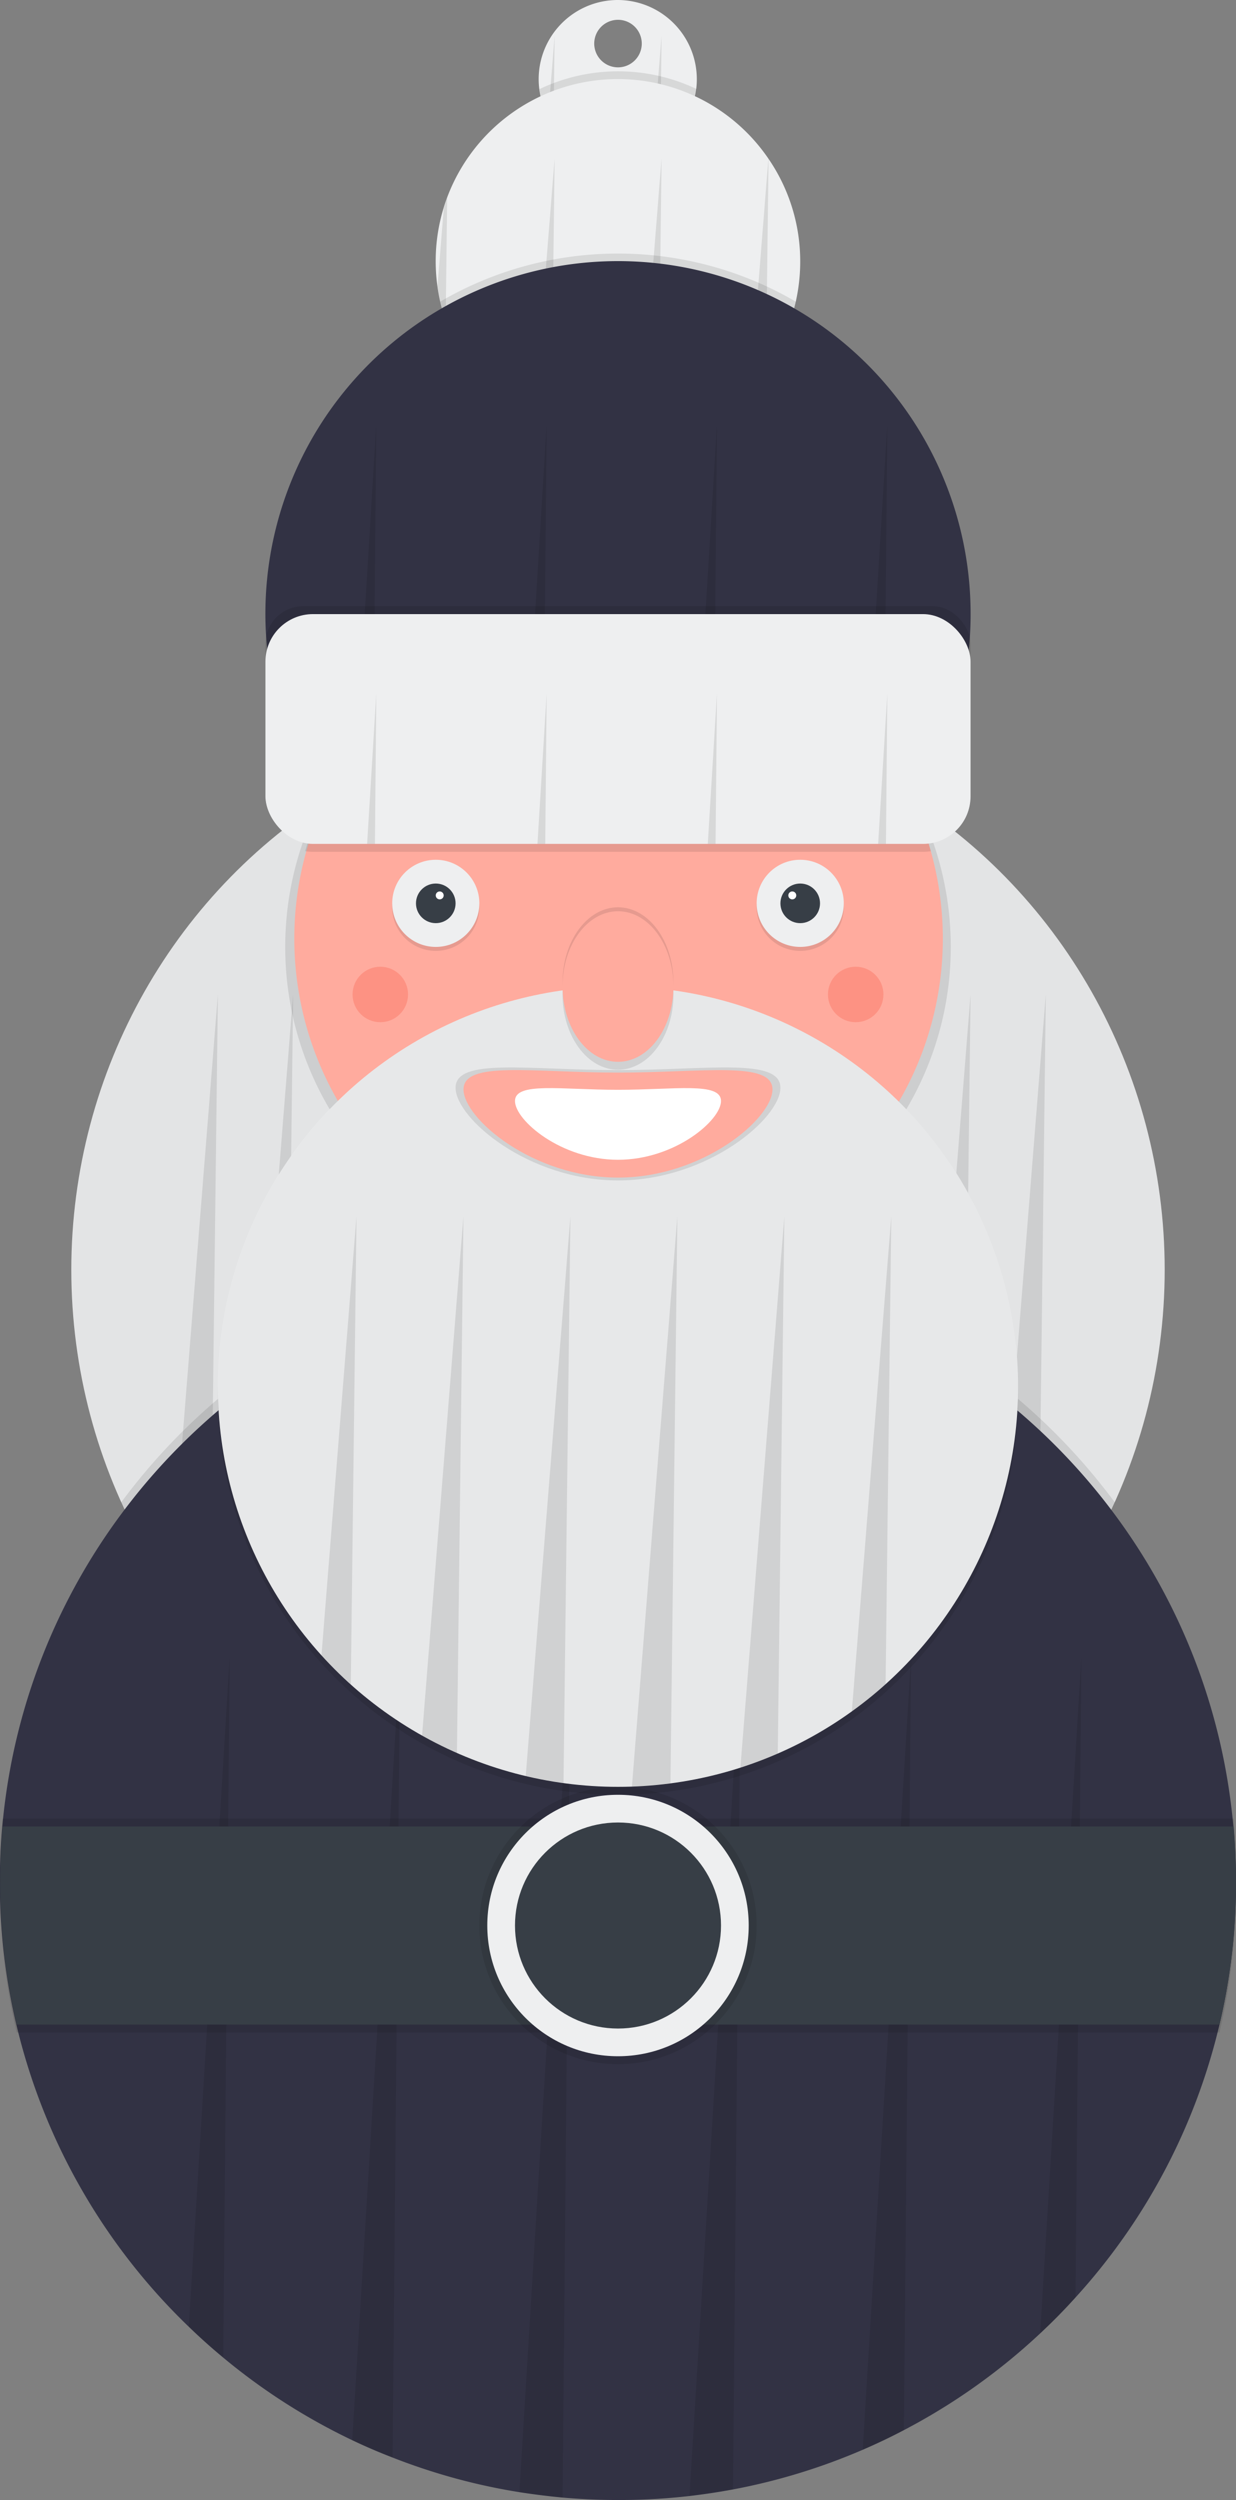 <svg id="a9a74404-57d4-4a6e-9fdb-36852552db48" data-name="Layer 1" xmlns="http://www.w3.org/2000/svg" width="392.6" height="794" viewBox="0 0 392.6 794"><rect x="0" y="0" width="392.6" height="794" fill="#808080" stroke="none"/><title>santa claus</title><path d="M600,53a25.14,25.14,0,0,0-25,28.3A24.82,24.82,0,0,0,577.82,90a25.64,25.64,0,0,0,1.69,2.75,25.2,25.2,0,0,0,31.42,8,22.14,22.14,0,0,0,2.48-1.38A25.16,25.16,0,0,0,600,53Zm0,21.39a7.55,7.55,0,1,1,7.55-7.55A7.55,7.55,0,0,1,600,74.39Z" transform="translate(-403.7 -53)" fill="#eeeff0"/><path d="M579.87,64.32l-.36,28.47A25.64,25.64,0,0,1,577.82,90Z" transform="translate(-403.7 -53)" opacity="0.1"/><path d="M613.84,64.32l-.43,35.14a22.14,22.14,0,0,1-2.48,1.38Z" transform="translate(-403.7 -53)" opacity="0.1"/><path d="M625,81.3a25.17,25.17,0,0,1-49.94,0,58,58,0,0,1,49.94,0Z" transform="translate(-403.7 -53)" opacity="0.1"/><path d="M657.88,136.05a58.27,58.27,0,0,1-1.41,12.75,57.28,57.28,0,0,1-9.47,21,59.59,59.59,0,0,1-5,6,57.81,57.81,0,0,1-29.28,16.66,51.57,51.57,0,0,1-6.11,1,53.83,53.83,0,0,1-6.64.39,57.82,57.82,0,0,1-21.19-4,53.43,53.43,0,0,1-5.65-2.58,58.06,58.06,0,0,1-27.9-32.44,54.73,54.73,0,0,1-1.73-6.11c-.36-1.59-.65-3.2-.87-4.84a59,59,0,0,1-.54-7.91,57.9,57.9,0,0,1,2.51-16.91c.33-1.11.71-2.2,1.11-3.29A57.89,57.89,0,0,1,647.8,103.42h0A57.62,57.62,0,0,1,657.88,136.05Z" transform="translate(-403.7 -53)" fill="#eeeff0"/><path d="M545.74,115.85l-.48,39.06a54.73,54.73,0,0,1-1.73-6.11c-.36-1.59-.65-3.2-.87-4.84l2-24.82C545,118,545.34,116.94,545.74,115.85Z" transform="translate(-403.7 -53)" opacity="0.1"/><path d="M579.87,103.33l-1.06,86.6a53.43,53.43,0,0,1-5.65-2.58Z" transform="translate(-403.7 -53)" opacity="0.1"/><path d="M613.84,103.33l-1.09,89.19a51.57,51.57,0,0,1-6.11,1Z" transform="translate(-403.7 -53)" opacity="0.1"/><path d="M647.82,103.33v.1L647,169.85a59.59,59.59,0,0,1-5,6l5.77-72.44Z" transform="translate(-403.7 -53)" opacity="0.1"/><path d="M656.47,148.8a57.89,57.89,0,0,1-112.94,0,112.05,112.05,0,0,1,112.94,0Z" transform="translate(-403.7 -53)" opacity="0.1"/><path d="M712,248a111.49,111.49,0,0,1-27.68,73.71c-2.36,2.68-4.82,5.25-7.41,7.69a111.56,111.56,0,0,1-47,26.55c-2.89.82-5.85,1.5-8.83,2.05a112.48,112.48,0,0,1-45.29-.65c-2.92-.63-5.8-1.4-8.63-2.27a111.7,111.7,0,0,1-45.2-26.82c-2.39-2.29-4.67-4.72-6.83-7.25A112,112,0,1,1,712,248Z" transform="translate(-403.7 -53)" fill="#323244"/><polygon points="118.22 275.3 119.53 134.64 111.39 268.05 118.22 275.3" opacity="0.1"/><path d="M577.34,187.64l-1.59,169.75c-2.92-.63-5.8-1.4-8.63-2.27Z" transform="translate(-403.7 -53)" opacity="0.1"/><path d="M631.45,187.64,629.87,356c-2.89.82-5.85,1.5-8.83,2.05Z" transform="translate(-403.7 -53)" opacity="0.1"/><polygon points="280.61 268.75 281.85 134.64 273.19 276.44 280.61 268.75" opacity="0.1"/><ellipse cx="196.3" cy="403.29" rx="173.65" ry="176.79" fill="#eeeff0"/><g opacity="0.05"><path d="M773.65,456.29a178.6,178.6,0,0,1-15.84,73.87C730.34,590.92,670,633.09,600,633.09S469.66,590.92,442.19,530.16a178.6,178.6,0,0,1-15.84-73.87c0-97.64,77.74-176.79,173.65-176.79S773.65,358.65,773.65,456.29Z" transform="translate(-403.7 -53)"/></g><polygon points="69.21 315.84 52.85 520.95 66.7 520.95 69.21 315.84" opacity="0.1"/><polygon points="93.11 315.84 76.75 520.95 90.6 520.95 93.11 315.84" opacity="0.1"/><polygon points="308.29 315.84 291.93 520.95 305.78 520.95 308.29 315.84" opacity="0.1"/><polygon points="332.19 315.84 315.83 520.95 329.68 520.95 332.19 315.84" opacity="0.1"/><path d="M757.81,530.16C730.34,590.92,670,633.09,600,633.09S469.66,590.92,442.19,530.16a196.33,196.33,0,0,1,315.62,0Z" transform="translate(-403.7 -53)" opacity="0.1"/><path d="M796.3,650.7a195.47,195.47,0,0,1-51,132q-5.35,5.93-11.22,11.4a196.5,196.5,0,0,1-43.28,30.71q-6.39,3.36-13.08,6.24a194.78,194.78,0,0,1-41.2,12.59q-6.84,1.29-13.82,2.09A195.77,195.77,0,0,1,600,847q-8.91,0-17.6-.78c-4.62-.42-9.2-1-13.72-1.71a193.83,193.83,0,0,1-40.28-11Q521.88,831,515.58,828a195.57,195.57,0,0,1-41-26.25q-5.66-4.68-10.93-9.79a195.58,195.58,0,0,1-60-141.22q0-8.91.78-17.61c8.91-100.17,93-178.69,195.52-178.69s186.61,78.52,195.52,178.69Q796.29,641.79,796.3,650.7Z" transform="translate(-403.7 -53)" fill="#323244"/><path d="M476.67,579,474.6,801.71q-5.66-4.68-10.93-9.79Z" transform="translate(-403.7 -53)" opacity="0.1"/><path d="M530.78,579,528.4,833.52Q521.88,831,515.58,828Z" transform="translate(-403.7 -53)" opacity="0.1"/><polygon points="178.69 793.22 181.19 525.98 164.98 791.51 178.69 793.22" opacity="0.1"/><polygon points="232.83 790.6 235.29 525.98 219.01 792.69 232.83 790.6" opacity="0.1"/><path d="M693.1,579l-2.29,245.79q-6.39,3.36-13.08,6.24Z" transform="translate(-403.7 -53)" opacity="0.1"/><path d="M747.21,579l-1.9,203.68q-5.35,5.93-11.22,11.4Z" transform="translate(-403.7 -53)" opacity="0.1"/><path d="M705.7,353.74c0,57-47.32,103.18-105.7,103.18S494.3,410.73,494.3,353.74a101.19,101.19,0,0,1,3.91-27.89c10.4-36.27,40.6-64.47,78.52-72.78a109.12,109.12,0,0,1,46.54,0c37.92,8.31,68.12,36.51,78.52,72.78A101.19,101.19,0,0,1,705.7,353.74Z" transform="translate(-403.7 -53)" opacity="0.1"/><path d="M703.18,351.22a103,103,0,1,1-3.81-27.88A103.17,103.17,0,0,1,703.18,351.22Z" transform="translate(-403.7 -53)" fill="#ffab9e"/><rect x="84.31" y="192.52" width="223.98" height="72.98" rx="12" opacity="0.1"/><path d="M699.37,323.34a16.93,16.93,0,0,1-2.48.2H503.11a16.93,16.93,0,0,1-2.48-.2,103.3,103.3,0,0,1,76.66-72.78h45.42A103.3,103.3,0,0,1,699.37,323.34Z" transform="translate(-403.7 -53)" opacity="0.1"/><rect x="84.31" y="195.04" width="223.98" height="72.98" rx="15.1" fill="#eeeff0"/><circle cx="196.3" cy="442.93" r="127.09" opacity="0.1"/><circle cx="196.3" cy="440.41" r="127.09" fill="#eeeff0"/><g opacity="0.03"><path d="M727.09,493.41A127.18,127.18,0,0,1,650.75,610a119.32,119.32,0,0,1-11.88,4.48,124.9,124.9,0,0,1-22.21,5c-4,.53-8.1.87-12.24,1-1.48.05-2.95.07-4.42.07a128.27,128.27,0,0,1-17.31-1.17,120.55,120.55,0,0,1-12-2.23,124,124,0,0,1-21.87-7.33,116.8,116.8,0,0,1-11.08-5.54A125.31,125.31,0,0,1,515.13,588a127.09,127.09,0,1,1,212-94.59Z" transform="translate(-403.7 -53)"/></g><path d="M651.59,398.48c0,9.67-23.1,29.43-51.59,29.43s-51.59-19.76-51.59-29.43,23.1-5.62,51.59-5.62S651.59,388.8,651.59,398.48Z" transform="translate(-403.7 -53)" opacity="0.1"/><path d="M649.07,399c0,9.2-22,28-49.07,28s-49.07-18.79-49.07-28,22-5.34,49.07-5.34S649.07,389.83,649.07,399Z" transform="translate(-403.7 -53)" fill="#ffab9e"/><path d="M632.72,402.68c0,6.14-14.65,18.66-32.72,18.66s-32.72-12.52-32.72-18.66,14.65-3.56,32.72-3.56S632.72,396.54,632.72,402.68Z" transform="translate(-403.7 -53)" fill="#fff"/><path d="M796.3,648.19a196.43,196.43,0,0,1-5.25,45.29H409a196.43,196.43,0,0,1-5.25-45.29q0-8.91.78-17.62h391Q796.29,639.27,796.3,648.19Z" transform="translate(-403.7 -53)" opacity="0.1"/><path d="M796.3,653.22a196.58,196.58,0,0,1-5.25,45.3H409a196.58,196.58,0,0,1-5.25-45.3q0-8.91.78-17.62h391Q796.29,644.3,796.3,653.22Z" transform="translate(-403.7 -53)" opacity="0.1"/><path d="M796.3,650.7a196.51,196.51,0,0,1-5.25,45.3H409a196.51,196.51,0,0,1-5.25-45.3q0-8.91.78-17.61h391Q796.29,641.79,796.3,650.7Z" transform="translate(-403.7 -53)" fill="#373e46"/><circle cx="138.42" cy="288.16" r="13.84" opacity="0.1"/><circle cx="138.42" cy="286.9" r="13.84" fill="#eeeff0"/><circle cx="254.18" cy="288.16" r="13.84" opacity="0.1"/><circle cx="254.18" cy="286.9" r="13.84" fill="#eeeff0"/><circle cx="138.42" cy="286.9" r="6.29" fill="#373e46"/><circle cx="254.18" cy="286.9" r="6.29" fill="#373e46"/><circle cx="139.67" cy="284.38" r="1.26" fill="#fff"/><circle cx="251.66" cy="284.38" r="1.26" fill="#fff"/><ellipse cx="196.3" cy="315.84" rx="17.62" ry="23.91" opacity="0.1"/><ellipse cx="196.3" cy="312.06" rx="17.62" ry="23.91" opacity="0.1"/><ellipse cx="196.3" cy="313.32" rx="17.62" ry="23.91" fill="#ffab9e"/><circle cx="196.3" cy="611.54" r="44.04" opacity="0.1"/><circle cx="196.3" cy="611.54" r="41.52" fill="#eeeff0"/><circle cx="196.3" cy="611.54" r="32.72" fill="#373e46"/><g opacity="0.3"><circle cx="120.8" cy="315.84" r="8.81" fill="#f75842"/></g><g opacity="0.3"><circle cx="271.8" cy="315.84" r="8.81" fill="#f75842"/></g><path d="M516.94,439.3,515.13,588a127.21,127.21,0,0,1-9.32-9.26Z" transform="translate(-403.7 -53)" opacity="0.1"/><path d="M550.91,439.3l-2.07,170.47a116.8,116.8,0,0,1-11.08-5.54Z" transform="translate(-403.7 -53)" opacity="0.1"/><path d="M584.89,439.3l-2.2,180a120.55,120.55,0,0,1-12-2.23Z" transform="translate(-403.7 -53)" opacity="0.1"/><path d="M618.86,439.3l-2.2,180.12c-4,.53-8.1.87-12.24,1Z" transform="translate(-403.7 -53)" opacity="0.1"/><path d="M652.84,439.3,650.75,610a119.32,119.32,0,0,1-11.88,4.48Z" transform="translate(-403.7 -53)" opacity="0.1"/><path d="M686.81,439.3,685,587.89a127.81,127.81,0,0,1-10.73,8.67Z" transform="translate(-403.7 -53)" opacity="0.1"/><polygon points="116.61 268.02 119.53 220.21 119.09 268.02 116.61 268.02" opacity="0.1"/><polygon points="173.19 268.02 173.64 220.21 170.72 268.02 173.19 268.02" opacity="0.1"/><polygon points="227.74 220.21 227.29 268.02 224.82 268.02 227.74 220.21" opacity="0.1"/><polygon points="278.93 268.02 281.85 220.21 281.41 268.02 278.93 268.02" opacity="0.1"/></svg>